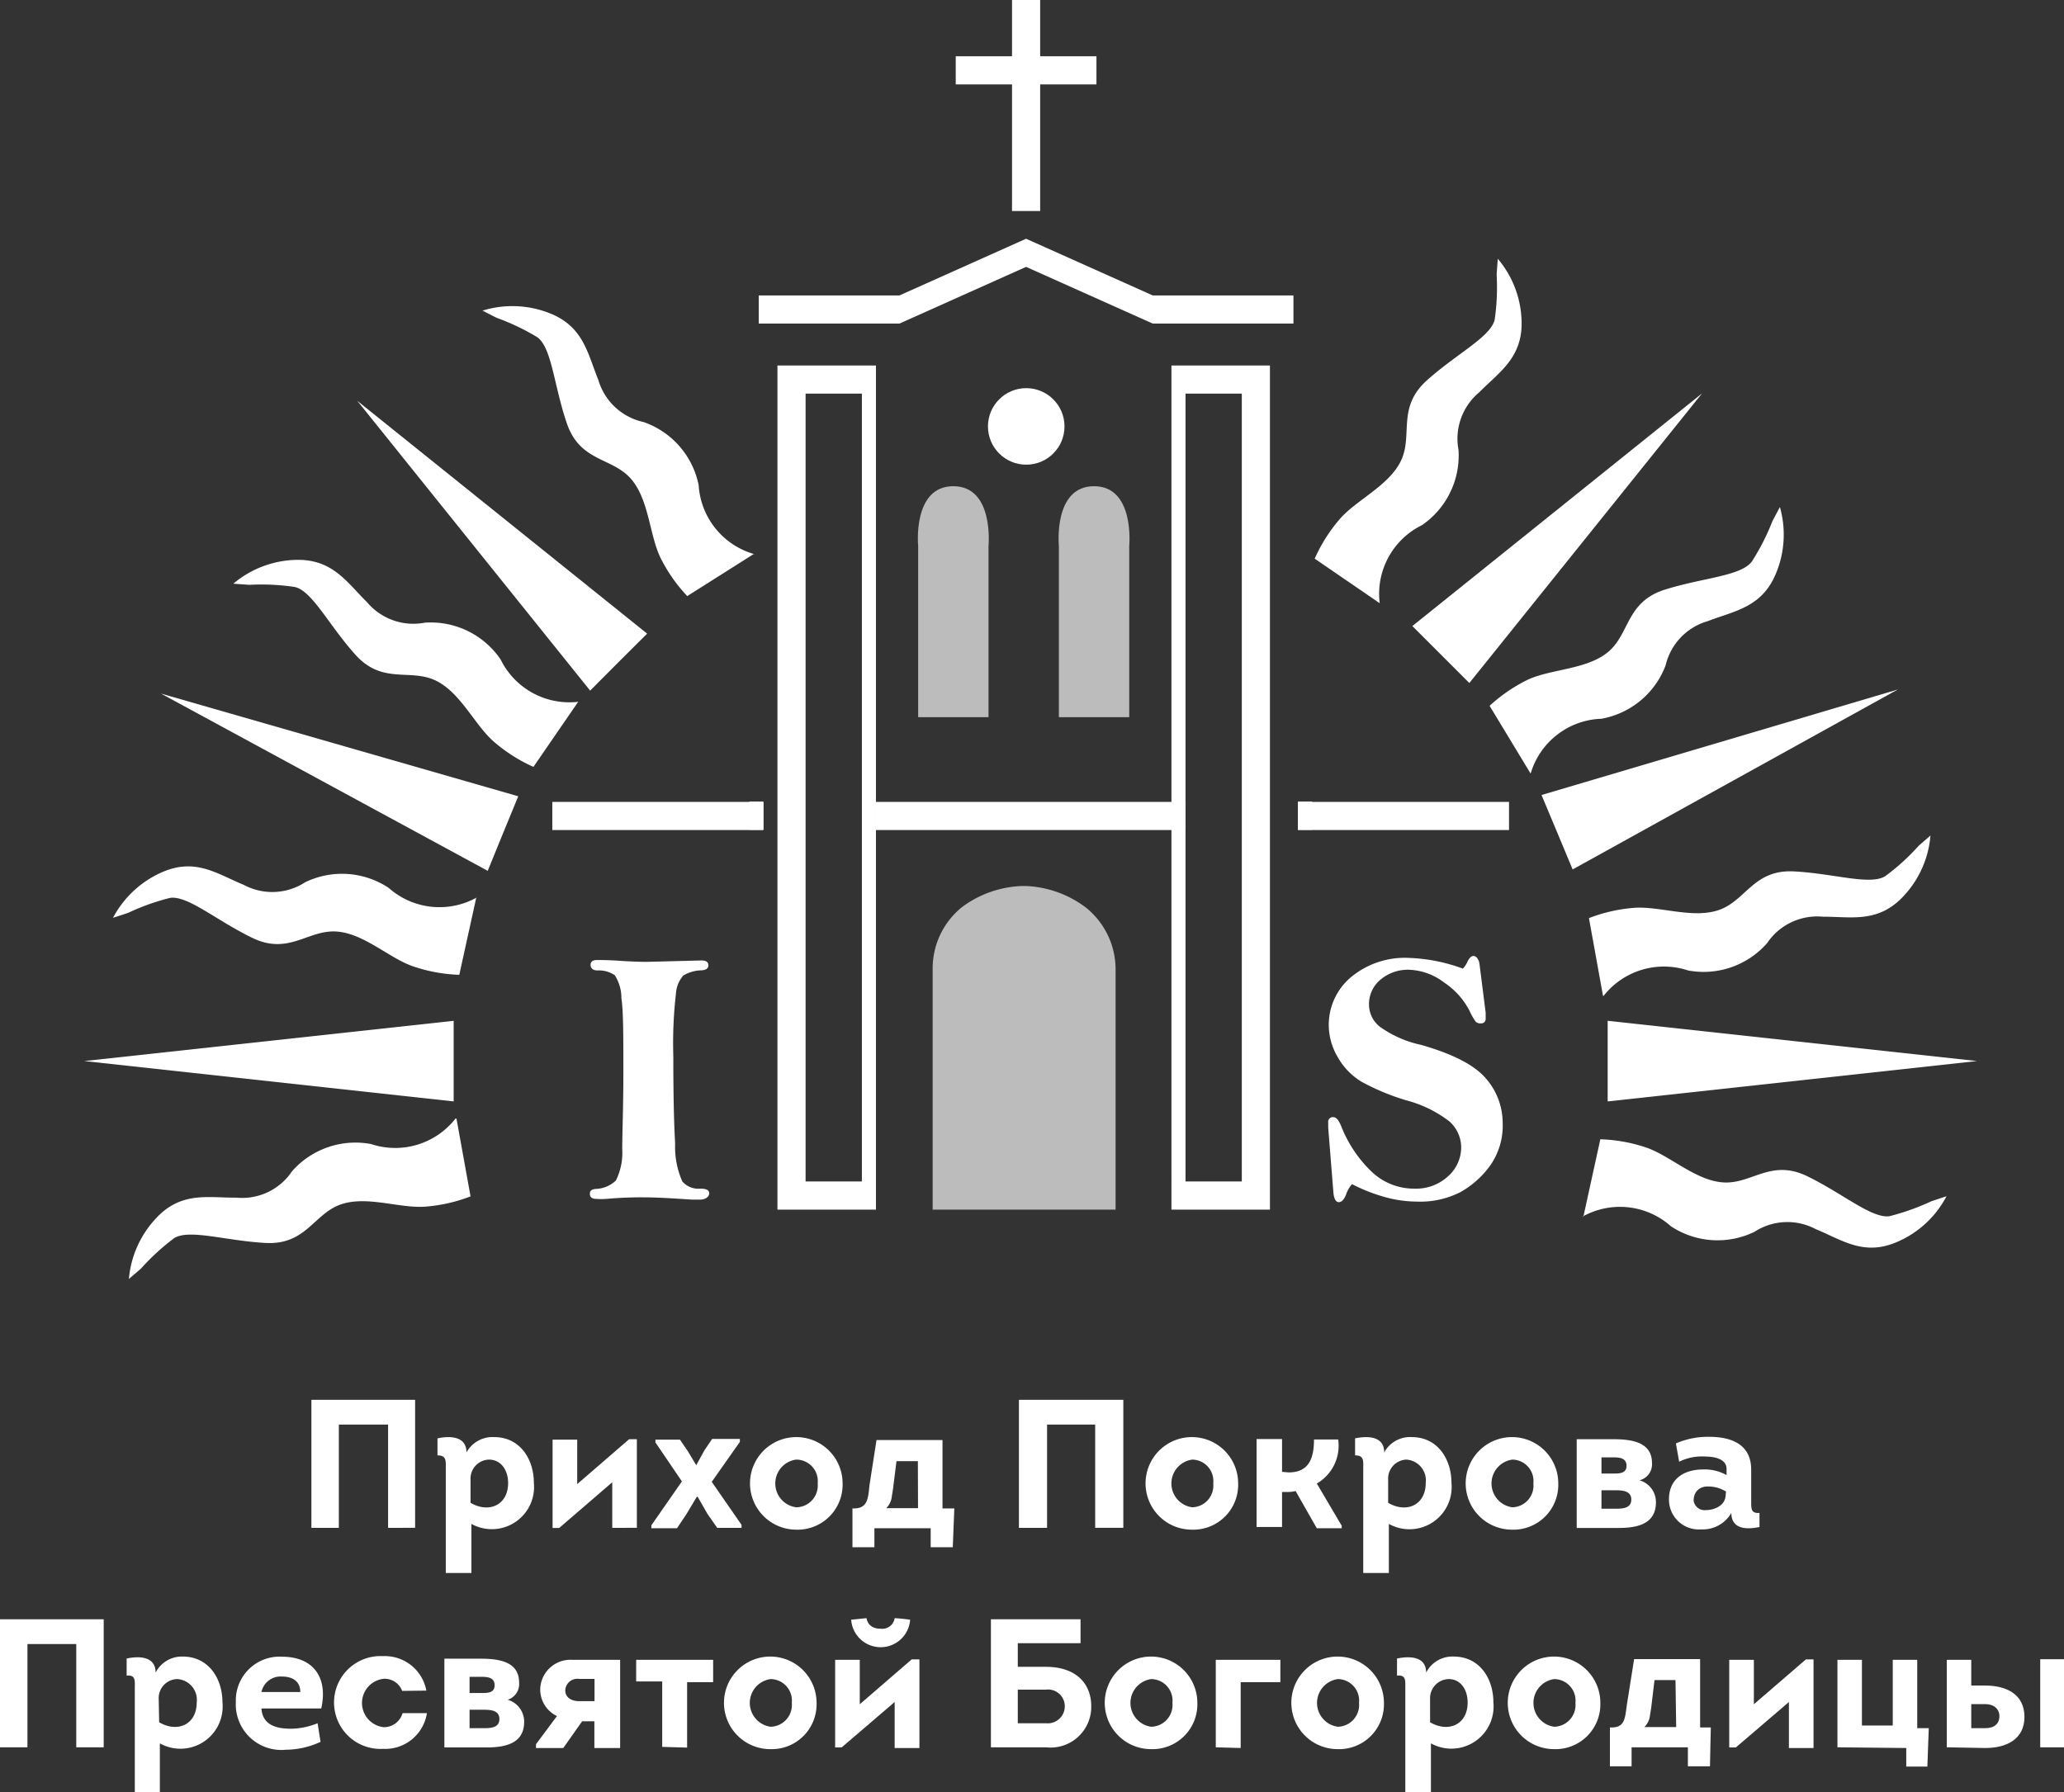 <svg id="Слой_1" data-name="Слой 1" xmlns="http://www.w3.org/2000/svg" viewBox="0 0 146.68 127.4"><rect x="0" y="0" width="146.68" height="127.4" fill="#333333" stroke="none"/><defs><style>.cls-1,.cls-2{fill:#fff;}.cls-2{opacity:0.67;}</style></defs><title>Лого Приход</title><path class="cls-1" d="M30.92,102.52v9.1H29v-7.34H25.5v7.34H23.55v-9.1Z" transform="translate(-1.42 -3.02)"/><path class="cls-1" d="M36.54,105.17c1.83,0,2.82,1.56,2.82,3.26a3,3,0,0,1-4.44,2.91v3.49H33.1v-7.36c0-.6.07-1-.59-1v-1.21c.84-.18,2.06-.19,2.06,1A2.11,2.11,0,0,1,36.54,105.17Zm-1.68,4.67c1.29.76,2.67.18,2.67-1.41,0-.83-.44-1.66-1.37-1.66a1.35,1.35,0,0,0-1.3,1.43Z" transform="translate(-1.42 -3.02)"/><path class="cls-1" d="M41.16,111.63h-.47v-6.28h1.75v3.16l3.69-3.19h.55v6.3H44.93v-3.24Z" transform="translate(-1.42 -3.02)"/><path class="cls-1" d="M50.94,109.41l-.74,1.24-.67,1H47.71v-.21l2.17-3.12L48,105.55v-.2h1.74l.56.82.6,1h0l.58-1.06.55-.81H54v.21L52,108.35l2.12,3.06v.21H52.39l-.7-1L51,109.41Z" transform="translate(-1.42 -3.02)"/><path class="cls-1" d="M58,111.75a3.29,3.29,0,1,1,3.3-3.29A3.2,3.2,0,0,1,58,111.75Zm0-1.59a1.55,1.55,0,0,0,1.53-1.7A1.53,1.53,0,0,0,58,106.77a1.71,1.71,0,0,0,0,3.39Z" transform="translate(-1.42 -3.02)"/><path class="cls-1" d="M62,113l0-2.76h.11c1,0,1-.75,1.11-1.71l.49-3.15h4.69v4.86h.84L69.13,113H67.56v-1.35h-4V113Zm4.65-6.12H65.13l-.25,2-.08.49a1.36,1.36,0,0,1-.4.85h2.26Z" transform="translate(-1.42 -3.02)"/><path class="cls-1" d="M81.25,102.52v9.1h-2v-7.34H75.83v7.34h-2v-9.1Z" transform="translate(-1.42 -3.02)"/><path class="cls-1" d="M86.11,111.75a3.29,3.29,0,1,1,3.3-3.29A3.19,3.19,0,0,1,86.11,111.75Zm0-1.59a1.54,1.54,0,0,0,1.53-1.7,1.52,1.52,0,0,0-1.49-1.69,1.71,1.71,0,0,0,0,3.39Z" transform="translate(-1.42 -3.02)"/><path class="cls-1" d="M93,107.68c1.44,0,1.8-1,1.8-2.34h1.72A3.11,3.11,0,0,1,95,108.47l1.77,3v.18H95L93.49,109a1.88,1.88,0,0,1-.53.07h-.43v2.49H90.72v-6.25h1.81v2.33Z" transform="translate(-1.42 -3.02)"/><path class="cls-1" d="M101.75,105.17c1.83,0,2.82,1.56,2.82,3.26a3,3,0,0,1-4.45,2.91v3.49H98.3v-7.36c0-.6.08-1-.58-1l0-1.21c.85-.18,2.07-.19,2.07,1A2.09,2.09,0,0,1,101.75,105.17Zm-1.68,4.67c1.29.76,2.67.18,2.67-1.41a1.48,1.48,0,0,0-1.37-1.66,1.35,1.35,0,0,0-1.3,1.43Z" transform="translate(-1.42 -3.02)"/><path class="cls-1" d="M108.86,111.75a3.29,3.29,0,1,1,3.3-3.29A3.19,3.19,0,0,1,108.86,111.75Zm0-1.59a1.54,1.54,0,0,0,1.53-1.7,1.52,1.52,0,0,0-1.49-1.69,1.71,1.71,0,0,0,0,3.39Z" transform="translate(-1.42 -3.02)"/><path class="cls-1" d="M117.93,108.24a1.61,1.61,0,0,1,1.17,1.57c0,1.61-1.45,1.82-2.71,1.82h-2.92v-6.31H116c1.18,0,2.82.11,2.82,1.69A1.17,1.17,0,0,1,117.93,108.24Zm-1.86-.48c.43,0,.94,0,.94-.55s-.49-.6-.94-.6h-.84v1.15Zm.12,2.5c.48,0,1.16,0,1.16-.65s-.68-.66-1.19-.66h-.93v1.31Z" transform="translate(-1.42 -3.02)"/><path class="cls-1" d="M122.3,111.73a2.12,2.12,0,0,1-2.27-2c-.07-1.53,1-2.26,2.43-2.26a3.17,3.17,0,0,1,1.66.4v-.43c0-.76-.94-.89-1.56-.89a3.64,3.64,0,0,0-1.81.37l-.23-1.3a5.7,5.7,0,0,1,2.35-.47c1.61,0,3,.54,3,2.34v2.27c0,.53,0,.84.59.8v1c-.95.2-2,.15-2-1A2.35,2.35,0,0,1,122.3,111.73Zm1.78-2.69a2.4,2.4,0,0,0-1.3-.36c-.57,0-1,.36-1,1a.78.78,0,0,0,.85.68c.6,0,1.36-.3,1.42-1Z" transform="translate(-1.42 -3.02)"/><path class="cls-1" d="M8.79,118.12v9.1H6.84v-7.34H3.37v7.34H1.42v-9.1Z" transform="translate(-1.42 -3.02)"/><path class="cls-1" d="M14.41,120.77c1.83,0,2.82,1.56,2.82,3.26a3,3,0,0,1-4.45,2.91v3.49H11v-7.36c0-.6.08-1-.58-.95v-1.21c.84-.18,2.06-.19,2.06,1A2.09,2.09,0,0,1,14.41,120.77Zm-1.68,4.67c1.29.76,2.67.18,2.67-1.41A1.48,1.48,0,0,0,14,122.37a1.35,1.35,0,0,0-1.3,1.43Z" transform="translate(-1.42 -3.02)"/><path class="cls-1" d="M24.25,124.46H20c.06,1,.79,1.35,1.66,1.42a4.63,4.63,0,0,0,.83,0,5.31,5.31,0,0,0,1.5-.37l.21,1.32a5.81,5.81,0,0,1-2.43.56A3.24,3.24,0,0,1,18.18,124a3.11,3.11,0,0,1,3.29-3.22C23.76,120.79,24.73,122.33,24.25,124.46ZM20,123.29h2.76c0-.82-.63-1.1-1.3-1.1A1.39,1.39,0,0,0,20,123.29Z" transform="translate(-1.42 -3.02)"/><path class="cls-1" d="M30,123.21a1.33,1.33,0,0,0-1.31-.86,1.73,1.73,0,0,0,0,3.44,1.38,1.38,0,0,0,1.34-1h1.73a3,3,0,0,1-3.12,2.54,3.3,3.3,0,1,1,0-6.59,3,3,0,0,1,3.08,2.45Z" transform="translate(-1.42 -3.02)"/><path class="cls-1" d="M37.5,123.84a1.62,1.62,0,0,1,1.17,1.57c0,1.61-1.46,1.82-2.72,1.82H33v-6.31h2.49c1.19,0,2.82.11,2.82,1.69A1.17,1.17,0,0,1,37.5,123.84Zm-1.86-.48c.43,0,.93,0,.93-.55s-.49-.6-.93-.6h-.85v1.15Zm.11,2.5c.49,0,1.16,0,1.16-.65s-.67-.66-1.18-.66h-.94v1.31Z" transform="translate(-1.42 -3.02)"/><path class="cls-1" d="M41,125a2.1,2.1,0,0,1-1.19-1.85A2.15,2.15,0,0,1,42.06,121h3.43v6.27H43.66v-1.9h-.87l-1.34,1.9H39.51V127Zm2.67-1.06v-1.58H42.59a.86.86,0,0,0-1,.82c0,.44.36.76,1,.76Z" transform="translate(-1.42 -3.02)"/><path class="cls-1" d="M48.48,127.19v-4.65H46.63V121H52.1v1.59H50.25v4.65Z" transform="translate(-1.42 -3.02)"/><path class="cls-1" d="M56.15,127.35a3.29,3.29,0,1,1,3.3-3.29A3.19,3.19,0,0,1,56.15,127.35Zm0-1.59a1.55,1.55,0,0,0,1.54-1.7,1.53,1.53,0,0,0-1.5-1.69,1.71,1.71,0,0,0,0,3.39Z" transform="translate(-1.42 -3.02)"/><path class="cls-1" d="M61.23,127.23h-.46V121h1.75v3.16l3.69-3.19h.55v6.3H65V124Zm.68-9.08a2.1,2.1,0,0,0,4.19,0c-.36-.05-.73-.09-1.1-.11a.89.89,0,0,1-1,.75c-.56,0-.91-.26-1-.75Z" transform="translate(-1.42 -3.02)"/><path class="cls-1" d="M73.75,121.5h2c2.17,0,3.22,1.22,3.22,2.79a2.89,2.89,0,0,1-3.22,2.93H71.84v-9.1h6.37v1.7H73.75Zm0,1.62v2.39h2a1.21,1.21,0,0,0,1.34-1.21,1.19,1.19,0,0,0-1.34-1.18Z" transform="translate(-1.42 -3.02)"/><path class="cls-1" d="M83.2,127.35a3.29,3.29,0,1,1,3.31-3.29A3.19,3.19,0,0,1,83.2,127.35Zm0-1.59a1.55,1.55,0,0,0,1.54-1.7,1.53,1.53,0,0,0-1.5-1.69,1.71,1.71,0,0,0,0,3.39Z" transform="translate(-1.42 -3.02)"/><path class="cls-1" d="M87.82,127.22V121h4.59v1.59H89.59v4.68Z" transform="translate(-1.42 -3.02)"/><path class="cls-1" d="M96.46,127.35a3.29,3.29,0,1,1,3.31-3.29A3.19,3.19,0,0,1,96.46,127.35Zm0-1.59a1.55,1.55,0,0,0,1.54-1.7,1.53,1.53,0,0,0-1.5-1.69,1.71,1.71,0,0,0,0,3.39Z" transform="translate(-1.42 -3.02)"/><path class="cls-1" d="M104.73,120.77c1.84,0,2.82,1.56,2.82,3.26a3,3,0,0,1-4.44,2.91v3.49h-1.82v-7.36c0-.6.07-1-.59-.95v-1.21c.84-.18,2.07-.19,2.07,1A2.09,2.09,0,0,1,104.73,120.77Zm-1.68,4.67c1.29.76,2.67.18,2.67-1.41,0-.83-.44-1.66-1.36-1.66a1.36,1.36,0,0,0-1.31,1.43Z" transform="translate(-1.42 -3.02)"/><path class="cls-1" d="M111.84,127.35a3.29,3.29,0,1,1,3.31-3.29A3.19,3.19,0,0,1,111.84,127.35Zm0-1.59a1.55,1.55,0,0,0,1.54-1.7,1.53,1.53,0,0,0-1.5-1.69,1.71,1.71,0,0,0,0,3.39Z" transform="translate(-1.42 -3.02)"/><path class="cls-1" d="M115.83,128.57l0-2.76h.12c1,0,.95-.75,1.1-1.71l.5-3.15h4.69v4.86H123l-.06,2.76h-1.57v-1.35h-4v1.35Zm4.66-6.13H119l-.24,2-.08.48a1.36,1.36,0,0,1-.4.86h2.26Z" transform="translate(-1.42 -3.02)"/><path class="cls-1" d="M124.78,127.23h-.47V121h1.75v3.16l3.7-3.19h.54v6.3h-1.75V124Z" transform="translate(-1.42 -3.02)"/><path class="cls-1" d="M132,127.22V121h1.74v4.67h2.19V121h1.74v4.86h.82l-.1,2.73h-1.5v-1.32Z" transform="translate(-1.42 -3.02)"/><path class="cls-1" d="M139.77,127.22V121h1.74v1.83h1c1.48,0,2.78.61,2.78,2.23s-1.33,2.21-2.78,2.21Zm1.74-3.07v1.71h1c.65,0,1-.33,1-.85s-.4-.86-1-.86Zm4.9-3.19h1.69v6.26h-1.69Z" transform="translate(-1.42 -3.02)"/><circle class="cls-1" cx="72.93" cy="30.31" r="2.72"/><path class="cls-1" d="M62.67,31V87h-4V31h4m1-2h-7V89h7V29Z" transform="translate(-1.42 -3.02)"/><path class="cls-2" d="M69.17,37.58c-2.92,0-2.5,4.25-2.5,4.25V54h5V41.83S72.08,37.58,69.17,37.58Z" transform="translate(-1.42 -3.02)"/><rect class="cls-1" x="39.25" y="57" width="15" height="2"/><path class="cls-1" d="M55.67,62h-15V60h15Zm-15,0h14V60h-14Z" transform="translate(-1.42 -3.02)"/><path class="cls-1" d="M89.67,31V87h-4V31h4m2-2h-7V89h7V29Z" transform="translate(-1.42 -3.02)"/><path class="cls-2" d="M78.59,67.53A7.57,7.57,0,0,0,74.36,66H74a7.57,7.57,0,0,0-4.23,1.51,5.6,5.6,0,0,0-2.07,4.39V89h13V71.92A5.63,5.63,0,0,0,78.59,67.53Z" transform="translate(-1.42 -3.02)"/><path class="cls-2" d="M79.17,37.58c-2.92,0-2.5,4.25-2.5,4.25V54h5V41.83S82.08,37.58,79.17,37.58Z" transform="translate(-1.42 -3.02)"/><rect class="cls-1" x="93.67" y="60.02" width="15" height="2" transform="translate(200.91 119.02) rotate(-180)"/><path class="cls-1" d="M108.67,62h-15V60h15Zm-14,0h14V60h-14Z" transform="translate(-1.42 -3.02)"/><path class="cls-1" d="M43.86,71.26c.3,0,.91,0,1.83.07q1.05.06,1.68.06l3.9-.1c.33,0,.49.11.49.34s-.15.32-.44.36a2.66,2.66,0,0,0-1.34.37,2.13,2.13,0,0,0-.52,1.26,30.86,30.86,0,0,0-.19,4.48q0,4,.13,6.2a6.07,6.07,0,0,0,.51,2.7,1.52,1.52,0,0,0,1.29.51c.42,0,.62.11.62.33s-.22.45-.67.45l-.56,0c-1.59-.11-2.68-.16-3.26-.16a27,27,0,0,0-2.83.11,5.71,5.71,0,0,1-.69,0c-.31,0-.47-.12-.47-.36s.13-.31.4-.35a2.16,2.16,0,0,0,1.45-.6,4.43,4.43,0,0,0,.45-2.23c0-1.17.08-3,.08-5.48s0-4.37-.14-5.25a3,3,0,0,0-.47-1.63A2,2,0,0,0,43.88,72c-.33,0-.49-.16-.49-.4S43.55,71.26,43.86,71.26Z" transform="translate(-1.42 -3.02)"/><path class="cls-1" d="M105.38,71.87a1.65,1.65,0,0,0,.33-.5c.13-.26.27-.4.43-.4s.37.19.42.56L107,75l0,.42a.31.31,0,0,1-.35.34.46.46,0,0,1-.36-.12,4.38,4.38,0,0,1-.44-.78,5.37,5.37,0,0,0-1.8-2,4.34,4.34,0,0,0-2.53-.91,3,3,0,0,0-2,.71,2.25,2.25,0,0,0-.81,1.78A2,2,0,0,0,99.48,76a7.82,7.82,0,0,0,2.93,1.29c2.27.65,3.8,1.44,4.61,2.39a4.82,4.82,0,0,1,1.19,3.16,4.94,4.94,0,0,1-.87,3,6.64,6.64,0,0,1-2.1,1.9,6.27,6.27,0,0,1-3.12.69,8.51,8.51,0,0,1-2.24-.31,12.29,12.29,0,0,1-2.38-.93,2.29,2.29,0,0,0-.43.76c-.14.35-.31.52-.51.52s-.34-.23-.38-.68l-.37-4.61c0-.21,0-.33,0-.38a.33.33,0,0,1,.38-.37q.28,0,.54.63a9.06,9.06,0,0,0,2.1,3.18,4.36,4.36,0,0,0,3.09,1.27,3.36,3.36,0,0,0,2.42-.89,2.76,2.76,0,0,0,.92-2,2.48,2.48,0,0,0-.85-1.9,8.62,8.62,0,0,0-3.06-1.49,16.35,16.35,0,0,1-3.19-1.33,4.79,4.79,0,0,1-1.68-1.75,4.51,4.51,0,0,1-.63-2.25,4.43,4.43,0,0,1,1.54-3.39,6,6,0,0,1,4.2-1.4A12.29,12.29,0,0,1,105.38,71.87Z" transform="translate(-1.42 -3.02)"/><rect class="cls-1" x="63.67" y="60.02" width="22" height="2" transform="translate(147.91 119.02) rotate(-180)"/><path class="cls-1" d="M85.67,62h-22V60h22Zm-22,0h22V60h-22Z" transform="translate(-1.42 -3.02)"/><polygon class="cls-1" points="77.92 4 73.92 4 73.92 0 71.92 0 71.92 4 67.92 4 67.92 6 71.92 6 71.92 15 73.92 15 73.92 6 77.92 6 77.92 4"/><polygon class="cls-1" points="114.25 75.42 114.25 78.29 140.5 75.42 114.25 72.56 114.25 75.42"/><polygon class="cls-1" points="5.99 75.42 32.24 78.29 32.24 75.42 32.24 72.56 5.99 75.42"/><polygon class="cls-1" points="25.39 28.49 41.94 49.09 43.96 47.06 45.99 45.04 25.39 28.49"/><polygon class="cls-1" points="120.96 27.96 100.37 44.5 102.39 46.52 104.42 48.55 120.96 27.96"/><polygon class="cls-1" points="11.44 49.3 36.83 56.6 35.74 59.25 34.66 61.9 11.44 49.3"/><polygon class="cls-1" points="134.87 49.01 109.55 56.51 110.66 59.16 111.76 61.8 134.87 49.01"/><path class="cls-1" d="M115.34,73.81l-1-5.53a11.31,11.31,0,0,1,3.21-.73c1.83-.14,4.22.82,6.09.13s2.43-2.87,5.27-2.72,5.38,1,6.47.35a15.31,15.31,0,0,0,2.39-2.17l.84-.73a7.14,7.14,0,0,1-1.87,4.26c-1.82,2-3.75,1.5-5.78,1.51A4.29,4.29,0,0,0,127,70.06,6,6,0,0,1,121.38,72a5.45,5.45,0,0,0-6,1.81" transform="translate(-1.42 -3.02)"/><path class="cls-1" d="M99.49,45.91l-4.64-3.18a11.44,11.44,0,0,1,1.76-2.79c1.19-1.39,3.56-2.41,4.39-4.21s-.31-3.75,1.81-5.66,4.52-3.08,4.83-4.32a16.19,16.19,0,0,0,.14-3.22l.08-1.12a7.14,7.14,0,0,1,1.69,4.34c.12,2.69-1.59,3.71-3,5.15A4.29,4.29,0,0,0,105.07,35a6,6,0,0,1-2.6,5.35,5.44,5.44,0,0,0-3,5.55" transform="translate(-1.42 -3.02)"/><path class="cls-1" d="M42.52,52.89l-3.19,4.64a11.31,11.31,0,0,1-2.79-1.77c-1.39-1.19-2.4-3.56-4.21-4.39s-3.74.31-5.65-1.81S23.6,45,22.35,44.74a16.2,16.2,0,0,0-3.22-.15L18,44.51a7.18,7.18,0,0,1,4.34-1.69c2.7-.12,3.72,1.59,5.16,3a4.3,4.3,0,0,0,4.11,1.46A6,6,0,0,1,37,49.9a5.44,5.44,0,0,0,5.55,3" transform="translate(-1.42 -3.02)"/><path class="cls-1" d="M35.27,66.81l-1.21,5.5a11.26,11.26,0,0,1-3.25-.59c-1.74-.58-3.56-2.4-5.55-2.49s-3.35,1.7-5.92.45-4.55-3-5.82-2.84a16,16,0,0,0-3,1.07l-1.07.35a7.22,7.22,0,0,1,3.39-3.2c2.45-1.12,4,.08,5.91.86a4.29,4.29,0,0,0,4.36-.19,6,6,0,0,1,5.93.4,5.44,5.44,0,0,0,6.27.68" transform="translate(-1.42 -3.02)"/><path class="cls-1" d="M55,42.39l-4.74,3a11.25,11.25,0,0,1-1.89-2.7c-.81-1.64-.82-4.22-2.16-5.69s-3.57-1.17-4.5-3.87S40.65,27.79,39.62,27a16,16,0,0,0-2.91-1.39l-1-.51a7.2,7.2,0,0,1,4.66.14c2.53.94,2.8,2.91,3.57,4.78a4.3,4.3,0,0,0,3.22,3,6,6,0,0,1,3.91,4.48,5.45,5.45,0,0,0,4,4.92" transform="translate(-1.42 -3.02)"/><path class="cls-1" d="M33.86,82.53l1,5.53a11.32,11.32,0,0,1-3.22.73c-1.83.14-4.22-.83-6.08-.13s-2.43,2.87-5.28,2.71-5.38-1-6.47-.35a16.27,16.27,0,0,0-2.38,2.18l-.85.73a7.19,7.19,0,0,1,1.88-4.26c1.81-2,3.75-1.5,5.77-1.52a4.26,4.26,0,0,0,3.94-1.87,6,6,0,0,1,5.62-1.94,5.44,5.44,0,0,0,6-1.81" transform="translate(-1.42 -3.02)"/><path class="cls-1" d="M113.94,89.52,115.15,84a11.35,11.35,0,0,1,3.24.58c1.74.59,3.57,2.4,5.56,2.49s3.35-1.69,5.91-.44,4.56,3,5.83,2.84a17,17,0,0,0,3-1.07l1.06-.35a7.12,7.12,0,0,1-3.38,3.19c-2.45,1.13-4-.07-5.91-.85a4.29,4.29,0,0,0-4.36.19,6,6,0,0,1-5.94-.4,5.44,5.44,0,0,0-6.26-.69" transform="translate(-1.42 -3.02)"/><path class="cls-1" d="M110.19,58l-2.91-4.81A11.39,11.39,0,0,1,110,51.33c1.66-.77,4.24-.71,5.74-2s1.26-3.54,4-4.4,5.39-.95,6.18-2a16.19,16.19,0,0,0,1.46-2.87l.53-1a7.18,7.18,0,0,1-.25,4.65c-1,2.51-3,2.73-4.87,3.46a4.29,4.29,0,0,0-3,3.14,6,6,0,0,1-4.57,3.8,5.43,5.43,0,0,0-5,3.82" transform="translate(-1.42 -3.02)"/><polygon class="cls-1" points="81.92 21 72.92 16.97 63.92 21 53.92 21 53.92 22 53.92 23 63.92 23 72.92 18.97 81.92 23 91.92 23 91.92 22 91.92 21 81.92 21"/></svg>